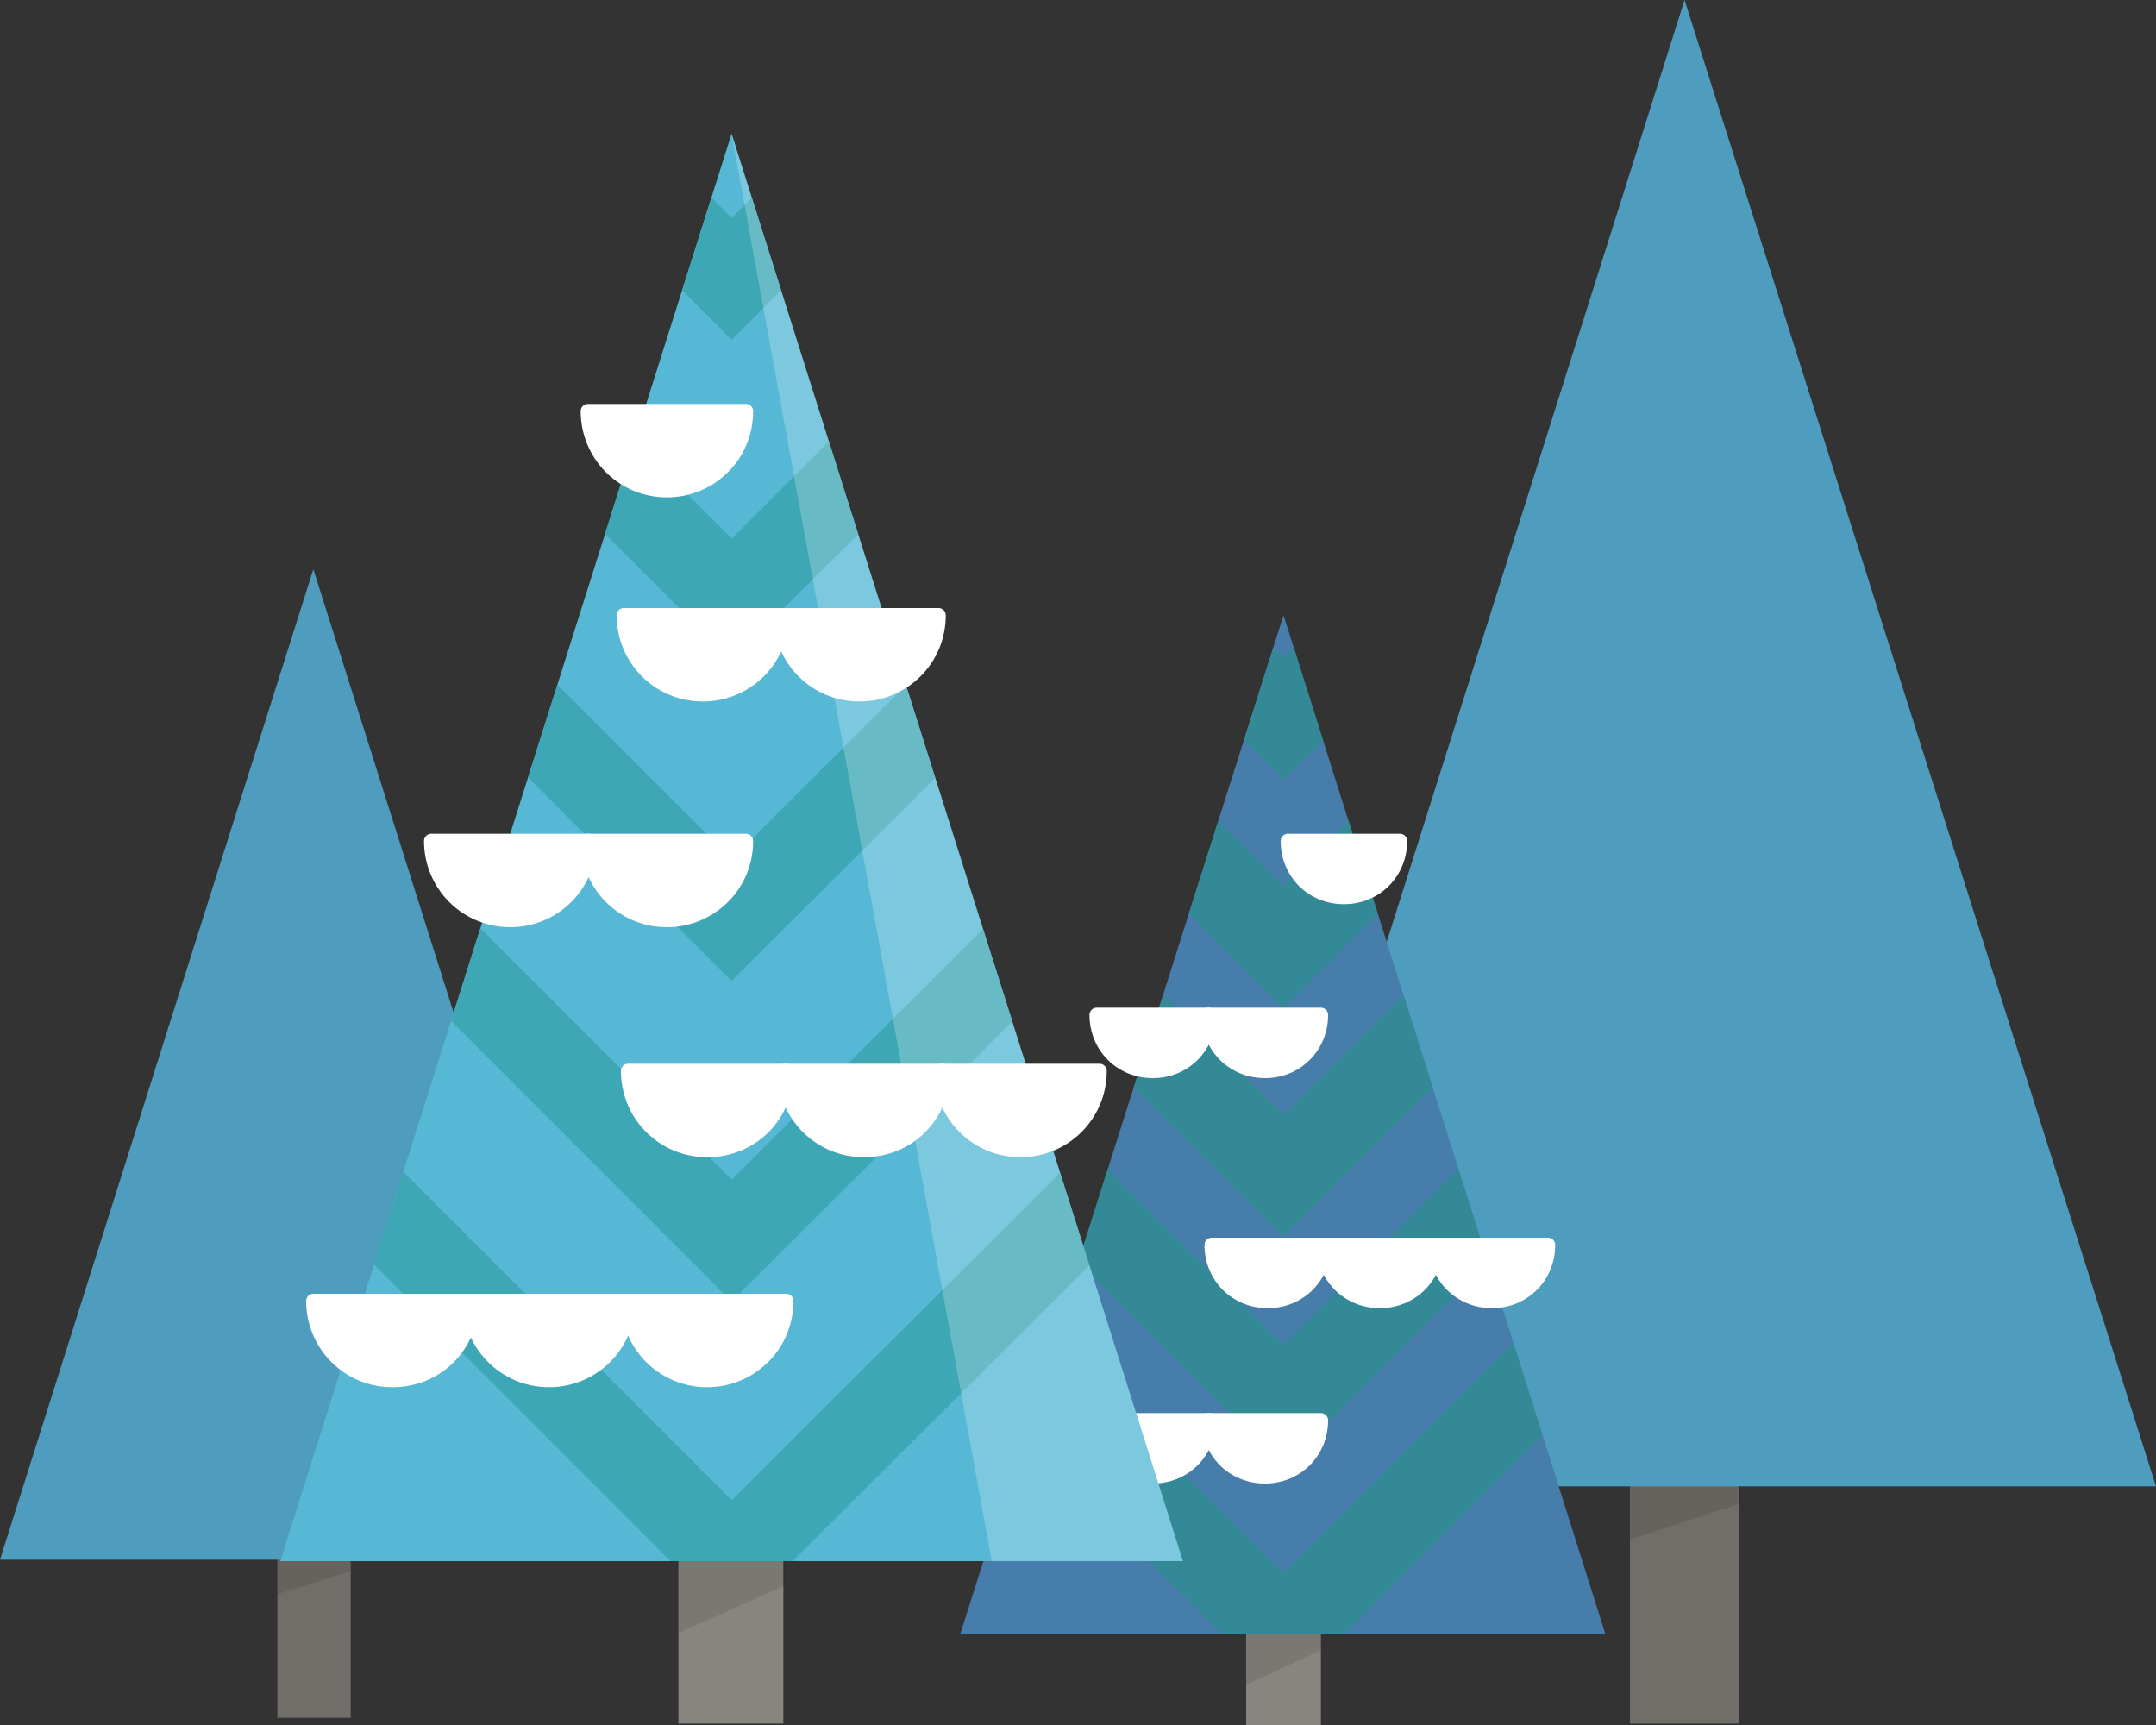 <?xml version="1.0" encoding="utf-8"?>
<!-- Generator: Adobe Illustrator 18.0.0, SVG Export Plug-In . SVG Version: 6.00 Build 0)  -->
<!DOCTYPE svg PUBLIC "-//W3C//DTD SVG 1.1//EN" "http://www.w3.org/Graphics/SVG/1.1/DTD/svg11.dtd">
<svg version="1.1" id="Layer_1" xmlns="http://www.w3.org/2000/svg" xmlns:xlink="http://www.w3.org/1999/xlink" x="0px" y="0px"
	 viewBox="0 160.5 150 120" enable-background="new 0 160.5 150 120" xml:space="preserve">
<rect x="0" y="160.5" width="150" height="120" fill="#333333" stroke="none"/>
<g id="BG-TREES-GROUP1">
	<rect x="113.4" y="247.5" fill="#716E69" width="7.6" height="32.9"/>
	<polygon fill="#4F9DBE" points="117.2,160.5 150,263.9 117.2,263.9 84.5,263.9 	"/>
	<polygon opacity="0.1" enable-background="new    " points="121.1,263.9 113.4,263.9 113.4,267.6 121.1,265.1 	"/>
	<rect x="19.3" y="258.1" fill="#716E69" width="5.1" height="21.9"/>
	<polygon fill="#4F9DBE" points="21.8,200.1 43.6,269 21.8,269 0,269 	"/>
	<polygon opacity="0.1" enable-background="new    " points="24.4,269 19.3,269 19.3,271.4 24.4,269.8 	"/>
	<rect x="86.7" y="259.7" fill="#888480" width="5.2" height="20.8"/>
	<polygon fill="#477DAA" points="89.3,203.3 111.7,274.2 89.3,274.2 66.8,274.2 	"/>
	<g>
		<g>
			<g>
				<defs>
					<polygon id="SVGID_1_" points="89.3,203.3 111.7,274.2 89.3,274.2 66.8,274.2 					"/>
				</defs>
				<clipPath id="SVGID_2_">
					<use xlink:href="#SVGID_1_"  overflow="visible"/>
				</clipPath>
				<polyline clip-path="url(#SVGID_2_)" fill="none" stroke="#338995" stroke-width="6" stroke-miterlimit="10" points="
					65.3,218.4 89.3,242.3 113.2,218.4 				"/>
			</g>
		</g>
		<g>
			<g>
				<defs>
					<polygon id="SVGID_3_" points="89.3,203.3 111.7,274.2 89.3,274.2 66.8,274.2 					"/>
				</defs>
				<clipPath id="SVGID_4_">
					<use xlink:href="#SVGID_3_"  overflow="visible"/>
				</clipPath>
				<polyline clip-path="url(#SVGID_4_)" fill="none" stroke="#338995" stroke-width="6" stroke-miterlimit="10" points="
					65.3,234.3 89.3,258.3 113.2,234.3 				"/>
			</g>
		</g>
		<g>
			<g>
				<defs>
					<polygon id="SVGID_5_" points="89.3,203.3 111.7,274.2 89.3,274.2 66.8,274.2 					"/>
				</defs>
				<clipPath id="SVGID_6_">
					<use xlink:href="#SVGID_5_"  overflow="visible"/>
				</clipPath>
				<polyline clip-path="url(#SVGID_6_)" fill="none" stroke="#338995" stroke-width="6" stroke-miterlimit="10" points="
					65.3,250.2 89.3,274.2 113.2,250.2 				"/>
			</g>
		</g>
		<g>
			<g>
				<defs>
					<polygon id="SVGID_7_" points="89.3,203.3 111.7,274.2 89.3,274.2 66.8,274.2 					"/>
				</defs>
				<clipPath id="SVGID_8_">
					<use xlink:href="#SVGID_7_"  overflow="visible"/>
				</clipPath>
				<polyline clip-path="url(#SVGID_8_)" fill="none" stroke="#338995" stroke-width="6" stroke-miterlimit="10" points="
					65.3,170.6 89.3,194.5 113.2,170.6 				"/>
			</g>
		</g>
		<g>
			<g>
				<defs>
					<polygon id="SVGID_9_" points="89.3,203.3 111.7,274.2 89.3,274.2 66.8,274.2 					"/>
				</defs>
				<clipPath id="SVGID_10_">
					<use xlink:href="#SVGID_9_"  overflow="visible"/>
				</clipPath>
				<polyline clip-path="url(#SVGID_10_)" fill="none" stroke="#338995" stroke-width="6" stroke-miterlimit="10" points="
					65.3,186.5 89.3,210.5 113.2,186.5 				"/>
			</g>
		</g>
		<g>
			<g>
				<defs>
					<polygon id="SVGID_11_" points="89.3,203.3 111.7,274.2 89.3,274.2 66.8,274.2 					"/>
				</defs>
				<clipPath id="SVGID_12_">
					<use xlink:href="#SVGID_11_"  overflow="visible"/>
				</clipPath>
				<polyline clip-path="url(#SVGID_12_)" fill="none" stroke="#338995" stroke-width="6" stroke-miterlimit="10" points="
					65.3,202.4 89.3,226.4 113.2,202.4 				"/>
			</g>
		</g>
	</g>
	<polygon opacity="0.1" enable-background="new    " points="91.9,274.2 86.7,274.2 86.7,277.7 91.9,275.3 	"/>
	<path fill="#FFFFFF" stroke="#FFFFFF" stroke-linejoin="round" stroke-miterlimit="10" d="M84.1,259.3c0,2.2,1.7,3.9,3.9,3.9
		c2.2,0,3.9-1.7,3.9-3.9H84.1z"/>
	<path fill="#FFFFFF" stroke="#FFFFFF" stroke-linejoin="round" stroke-miterlimit="10" d="M76.3,259.3c0,2.2,1.7,3.9,3.9,3.9
		c2.2,0,3.9-1.7,3.9-3.9H76.3z"/>
	<path fill="#FFFFFF" stroke="#FFFFFF" stroke-linejoin="round" stroke-miterlimit="10" d="M68.5,259.3c0,2.2,1.7,3.9,3.9,3.9
		c2.2,0,3.9-1.7,3.9-3.9H68.5z"/>
	<path fill="#FFFFFF" stroke="#FFFFFF" stroke-linejoin="round" stroke-miterlimit="10" d="M99.9,247.1c0,2.2,1.7,3.9,3.9,3.9
		s3.9-1.7,3.9-3.9H99.9z"/>
	<path fill="#FFFFFF" stroke="#FFFFFF" stroke-linejoin="round" stroke-miterlimit="10" d="M92.1,247.1c0,2.2,1.7,3.9,3.9,3.9
		c2.2,0,3.9-1.7,3.9-3.9H92.1z"/>
	<path fill="#FFFFFF" stroke="#FFFFFF" stroke-linejoin="round" stroke-miterlimit="10" d="M84.3,247.1c0,2.2,1.7,3.9,3.9,3.9
		c2.2,0,3.9-1.7,3.9-3.9H84.3z"/>
	<path fill="#FFFFFF" stroke="#FFFFFF" stroke-linejoin="round" stroke-miterlimit="10" d="M84.1,231.1c0,2.2,1.7,3.9,3.9,3.9
		c2.2,0,3.9-1.7,3.9-3.9H84.1z"/>
	<path fill="#FFFFFF" stroke="#FFFFFF" stroke-linejoin="round" stroke-miterlimit="10" d="M76.3,231.1c0,2.2,1.7,3.9,3.9,3.9
		c2.2,0,3.9-1.7,3.9-3.9H76.3z"/>
	<path fill="#FFFFFF" stroke="#FFFFFF" stroke-linejoin="round" stroke-miterlimit="10" d="M89.6,219c0,2.2,1.7,3.9,3.9,3.9
		s3.9-1.7,3.9-3.9H89.6z"/>
	<rect x="47.2" y="248.8" fill="#888480" width="7.3" height="31.6"/>
	<polygon fill="#57B8D5" points="50.9,169.8 82.3,269.1 50.9,269.1 19.5,269.1 	"/>
	<g>
		<g>
			<g>
				<defs>
					<polygon id="SVGID_13_" points="50.9,169.8 82.3,269.1 50.9,269.1 19.5,269.1 					"/>
				</defs>
				<clipPath id="SVGID_14_">
					<use xlink:href="#SVGID_13_"  overflow="visible"/>
				</clipPath>
				<polyline clip-path="url(#SVGID_14_)" fill="none" stroke="#3EA7B5" stroke-width="6" stroke-miterlimit="10" points="17.4,191 
					50.9,224.5 84.5,191 				"/>
			</g>
		</g>
		<g>
			<g>
				<defs>
					<polygon id="SVGID_15_" points="50.9,169.8 82.3,269.1 50.9,269.1 19.5,269.1 					"/>
				</defs>
				<clipPath id="SVGID_16_">
					<use xlink:href="#SVGID_15_"  overflow="visible"/>
				</clipPath>
				<polyline clip-path="url(#SVGID_16_)" fill="none" stroke="#3EA7B5" stroke-width="6" stroke-miterlimit="10" points="
					17.4,213.3 50.9,246.8 84.5,213.3 				"/>
			</g>
		</g>
		<g>
			<g>
				<defs>
					<polygon id="SVGID_17_" points="50.9,169.8 82.3,269.1 50.9,269.1 19.5,269.1 					"/>
				</defs>
				<clipPath id="SVGID_18_">
					<use xlink:href="#SVGID_17_"  overflow="visible"/>
				</clipPath>
				<polyline clip-path="url(#SVGID_18_)" fill="none" stroke="#3EA7B5" stroke-width="6" stroke-miterlimit="10" points="
					17.4,235.6 50.9,269.1 84.5,235.6 				"/>
			</g>
		</g>
		<g>
			<g>
				<defs>
					<polygon id="SVGID_19_" points="50.9,169.8 82.3,269.1 50.9,269.1 19.5,269.1 					"/>
				</defs>
				<clipPath id="SVGID_20_">
					<use xlink:href="#SVGID_19_"  overflow="visible"/>
				</clipPath>
				<polyline clip-path="url(#SVGID_20_)" fill="none" stroke="#3EA7B5" stroke-width="6" stroke-miterlimit="10" points="17.4,124 
					50.9,157.6 84.5,124 				"/>
			</g>
		</g>
		<g>
			<g>
				<defs>
					<polygon id="SVGID_21_" points="50.9,169.8 82.3,269.1 50.9,269.1 19.5,269.1 					"/>
				</defs>
				<clipPath id="SVGID_22_">
					<use xlink:href="#SVGID_21_"  overflow="visible"/>
				</clipPath>
				<polyline clip-path="url(#SVGID_22_)" fill="none" stroke="#3EA7B5" stroke-width="6" stroke-miterlimit="10" points="
					17.4,146.4 50.9,179.9 84.5,146.4 				"/>
			</g>
		</g>
		<g>
			<g>
				<defs>
					<polygon id="SVGID_23_" points="50.9,169.8 82.3,269.1 50.9,269.1 19.5,269.1 					"/>
				</defs>
				<clipPath id="SVGID_24_">
					<use xlink:href="#SVGID_23_"  overflow="visible"/>
				</clipPath>
				<polyline clip-path="url(#SVGID_24_)" fill="none" stroke="#3EA7B5" stroke-width="6" stroke-miterlimit="10" points="
					17.4,168.7 50.9,202.2 84.5,168.7 				"/>
			</g>
		</g>
	</g>
	<polygon opacity="0.22" fill="#FFFFFF" enable-background="new    " points="50.9,169.8 69,269.1 82.3,269.1 	"/>
	<polygon opacity="0.1" enable-background="new    " points="54.6,269.1 47.2,269.1 47.2,274.1 54.6,270.8 	"/>
	<path fill="#FFFFFF" stroke="#FFFFFF" stroke-linejoin="round" stroke-miterlimit="10" d="M43.7,251c0,3,2.4,5.5,5.5,5.5
		c3,0,5.5-2.4,5.5-5.5H43.7z"/>
	<path fill="#FFFFFF" stroke="#FFFFFF" stroke-linejoin="round" stroke-miterlimit="10" d="M32.7,251c0,3,2.4,5.5,5.5,5.5
		c3,0,5.5-2.4,5.5-5.5H32.7z"/>
	<path fill="#FFFFFF" stroke="#FFFFFF" stroke-linejoin="round" stroke-miterlimit="10" d="M21.8,251c0,3,2.4,5.5,5.5,5.5
		s5.5-2.4,5.5-5.5H21.8z"/>
	<path fill="#FFFFFF" stroke="#FFFFFF" stroke-linejoin="round" stroke-miterlimit="10" d="M65.5,235c0,3,2.4,5.5,5.5,5.5
		c3,0,5.5-2.4,5.5-5.5H65.5z"/>
	<path fill="#FFFFFF" stroke="#FFFFFF" stroke-linejoin="round" stroke-miterlimit="10" d="M54.6,235c0,3,2.4,5.5,5.5,5.5
		s5.5-2.4,5.5-5.5H54.6z"/>
	<path fill="#FFFFFF" stroke="#FFFFFF" stroke-linejoin="round" stroke-miterlimit="10" d="M43.7,235c0,3,2.4,5.5,5.5,5.5
		c3.1,0,5.5-2.4,5.5-5.5H43.7z"/>
	<path fill="#FFFFFF" stroke="#FFFFFF" stroke-linejoin="round" stroke-miterlimit="10" d="M40.9,219c0,3,2.4,5.5,5.5,5.5
		c3,0,5.5-2.4,5.5-5.5H40.9z"/>
	<path fill="#FFFFFF" stroke="#FFFFFF" stroke-linejoin="round" stroke-miterlimit="10" d="M30,219c0,3,2.4,5.5,5.5,5.5
		c3,0,5.5-2.4,5.5-5.5H30z"/>
	<path fill="#FFFFFF" stroke="#FFFFFF" stroke-linejoin="round" stroke-miterlimit="10" d="M54.3,203.3c0,3,2.4,5.5,5.5,5.5
		c3,0,5.5-2.4,5.5-5.5H54.3z"/>
	<path fill="#FFFFFF" stroke="#FFFFFF" stroke-linejoin="round" stroke-miterlimit="10" d="M43.4,203.3c0,3,2.4,5.5,5.5,5.5
		c3,0,5.5-2.4,5.5-5.5H43.4z"/>
	<path fill="#FFFFFF" stroke="#FFFFFF" stroke-linejoin="round" stroke-miterlimit="10" d="M40.9,189.1c0,3,2.4,5.5,5.5,5.5
		c3,0,5.5-2.4,5.5-5.5H40.9z"/>
</g>
<g id="Layer_1_1_">
</g>
</svg>
